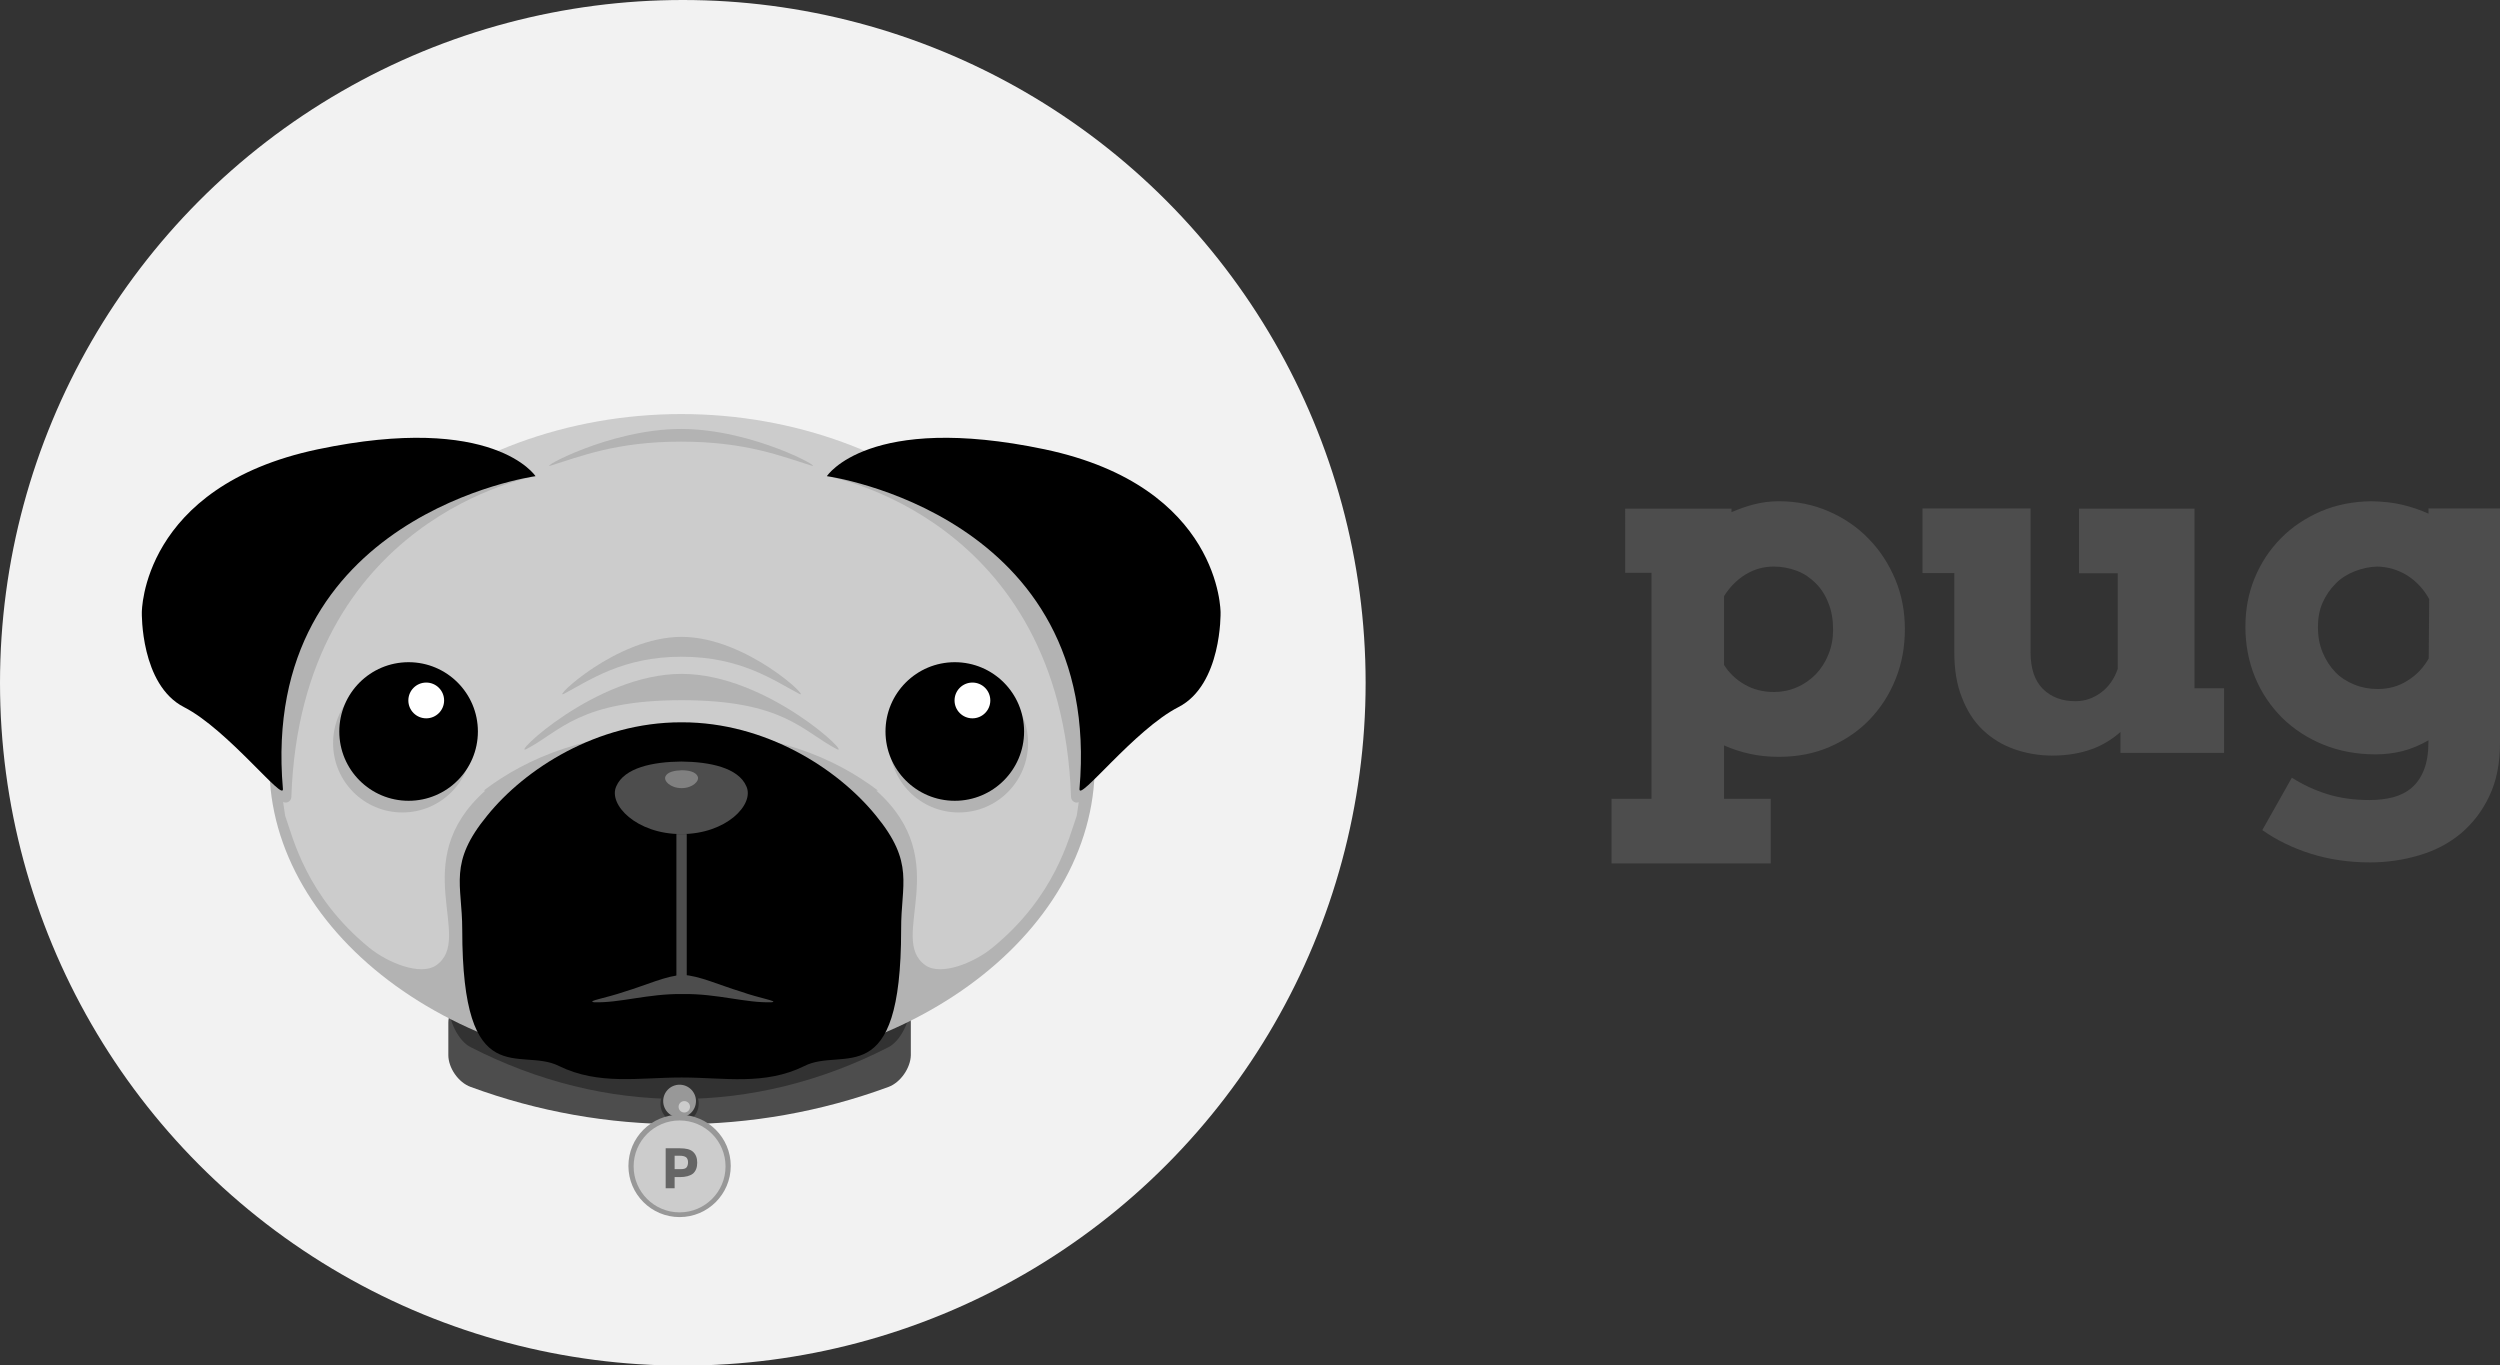 <?xml version="1.0" encoding="utf-8"?>
<!-- Generator: Adobe Illustrator 19.1.0, SVG Export Plug-In . SVG Version: 6.00 Build 0)  -->
<svg version="1.1" id="Layer_1" xmlns="http://www.w3.org/2000/svg" xmlns:xlink="http://www.w3.org/1999/xlink" x="0px" y="0px"
	 viewBox="0 0 1006.5 549.7" style="enable-background:new 0 0 1006.5 549.7;" xml:space="preserve">
<rect x="0" y="0" width="1006.5" height="549.7" fill="#333333" stroke="none"/>
<style type="text/css">
	.st0{fill:#00A99D;}
	.st1{fill:#F2F2F2;}
	.st2{fill:#ED1C24;}
	.st3{fill:#C1272D;}
	.st4{fill:#FF931E;}
	.st5{fill:#FFB81E;}
	.st6{fill:#F7BD89;}
	.st7{fill:#FBD5A0;}
	.st8{fill:#FFFFFF;}
	.st9{fill:#333333;stroke:#4D4D4D;stroke-width:4.159;stroke-miterlimit:10;}
	.st10{fill:#4D4D4D;}
	.st11{fill:#808080;}
	.st12{fill:#323232;}
	.st13{fill:#989898;}
	.st14{fill:#CCCCCC;}
	.st15{fill:#B3B3B3;}
	.st16{fill:#656565;}
	.st17{fill:#4C3A2C;}
	.st18{fill:#261D16;}
</style>
<g>
	<g>
		<path class="st10" d="M654.2,204.8h42.9v1.4c3-1.3,6.1-2.4,9.3-3.2c3.2-0.8,6.4-1.2,9.8-1.2c7.2,0,13.9,1.4,20.1,4.1
			c6.2,2.7,11.6,6.4,16.1,11.1c4.6,4.7,8.1,10.2,10.7,16.4c2.6,6.3,3.8,12.9,3.8,19.9c0,7.1-1.2,13.8-3.7,20
			c-2.5,6.3-6,11.7-10.5,16.4c-4.5,4.7-9.9,8.3-16.1,11c-6.2,2.7-13,4-20.4,4c-4.2,0-8.1-0.4-11.7-1.2c-3.6-0.8-7.1-1.9-10.4-3.4
			v21.5h18.8v26h-64.1v-26h16.1v-91h-10.6V204.8z M714.1,228.1c-4,0-7.7,1-11.2,3.1c-3.5,2.1-6.4,5-8.8,8.8v27.7
			c2,3.2,4.8,5.9,8.3,7.9c3.5,2,7.4,3,11.8,3c3.2,0,6.3-0.6,9.2-1.9c2.9-1.2,5.4-3,7.6-5.2c2.1-2.2,3.9-4.9,5.1-8
			c1.3-3.1,1.9-6.4,1.9-10c0-4-0.6-7.6-1.9-10.7c-1.2-3.2-2.9-5.8-5.1-8c-2.2-2.2-4.7-3.9-7.6-5
			C720.5,228.7,717.4,228.1,714.1,228.1z"/>
		<path class="st10" d="M837,204.8h46.5v72.3h11.9v26h-41.7v-8.4c-3.4,3-7.3,5.4-11.8,7c-4.5,1.6-9.7,2.5-15.6,2.5
			c-5.4,0-10.6-0.9-15.4-2.6c-4.8-1.7-9-4.3-12.6-7.7c-3.6-3.4-6.4-7.8-8.4-13c-2.1-5.2-3.1-11.3-3.1-18.3v-31.9h-12.8v-26h43.5
			v57.9c0,6.6,1.7,11.5,5,14.8c3.4,3.3,7.7,4.9,13.1,4.9c3.8,0,7.2-1.2,10.3-3.5c3.1-2.3,5.3-5.5,6.7-9.5v-38.5H837V204.8z"/>
		<path class="st10" d="M977.8,298c-3.5,2-7.1,3.5-10.6,4.4c-3.5,0.9-7.2,1.3-10.8,1.3c-7.6,0-14.6-1.3-21-3.9
			c-6.4-2.6-11.9-6.2-16.6-10.8c-4.6-4.6-8.3-10-10.9-16.3c-2.6-6.3-3.9-13.1-3.9-20.4c0-6.9,1.2-13.4,3.7-19.5
			c2.5-6.1,6-11.4,10.5-16c4.5-4.6,9.9-8.2,16.1-10.9c6.3-2.7,13.1-4,20.4-4.1c4.5,0.1,8.6,0.5,12.4,1.4c3.8,0.9,7.3,2.1,10.6,3.6
			v-2.1h28.8V299c0,8.3-1.4,15.5-4.3,21.5c-2.8,6-6.7,11-11.4,15c-4.8,4-10.3,6.9-16.7,8.8c-6.3,1.9-13,2.9-19.9,2.9
			c-8.6,0-16.6-1.2-23.9-3.5c-7.3-2.3-13.8-5.5-19.5-9.5l11.9-21.1c4.4,2.8,9.1,5,14.2,6.6c5.1,1.6,10.8,2.4,17.1,2.4
			c3.4,0,6.6-0.4,9.4-1.1c2.9-0.8,5.4-2,7.5-3.8c2.1-1.8,3.8-4.2,5-7.3c1.2-3,1.8-6.9,1.8-11.5V298z M957.3,277.4
			c4.4,0,8.4-1.1,12-3.4c3.6-2.2,6.4-5.2,8.5-8.9l0.2-23.9c-2.2-4-5.1-7.1-8.8-9.5c-3.7-2.3-7.8-3.5-12.1-3.6
			c-3.1,0.1-6.1,0.7-9.1,1.9c-3,1.2-5.6,2.8-7.7,5c-2.2,2.2-3.9,4.7-5.2,7.6c-1.3,2.9-1.9,6.2-1.9,9.8c0,3.8,0.6,7.2,1.9,10.3
			c1.3,3.1,3,5.7,5.1,7.9c2.1,2.2,4.7,3.8,7.6,5C950.7,276.8,953.9,277.4,957.3,277.4z"/>
	</g>
	<g>
		<circle class="st1" cx="274.9" cy="274.9" r="274.9"/>
		<path class="st10" d="M357.7,437.6c-54.3,20-113.9,20-168.2,0c-5-1.8-9-7.7-9-12.8c0-4.4,0-8.7,0-13.1c0-5.1,4-7.6,9-5.8
			c54.3,20,113.9,20,168.2,0c5-1.8,9,0.7,9,5.8c0,4.4,0,8.7,0,13.1C366.6,429.9,362.6,435.8,357.7,437.6z"/>
		<path class="st12" d="M357.7,421.6c-54.3,27.8-113.9,27.8-168.2,0c-5-2.5-9-10.7-9-17.8c0-6,0-12.1,0-18.1c0-7.1,4-10.6,9-8
			c54.3,27.8,113.9,27.8,168.2,0c5-2.5,9,0.9,9,8c0,6,0,12.1,0,18.1C366.6,410.9,362.6,419.1,357.7,421.6z"/>
		<circle class="st12" cx="273.6" cy="444.4" r="7.7"/>
		<circle class="st13" cx="273.6" cy="443.3" r="6.6"/>
		<circle class="st14" cx="275.5" cy="445.6" r="2.3"/>
		<path class="st15" d="M440.5,301.8c5,68.5-69.1,130-165.9,129.9c-96.7,0.1-170.9-61.4-165.9-129.9c5-68.7,79.5-125.4,166.1-125.5
			C361.5,176.4,435.4,233.1,440.5,301.8z"/>
		<path class="st14" d="M274.3,166.7c-91,0-175.5,64.1-159.5,161.7c3.2,9,8.5,32.4,33.8,53.1c7.6,6.2,20.7,11.4,26.9,7.2
			c15.9-10.8-12.3-41.8,19.9-70.4c0,0-0.2,0-0.7,0c17.5-13.3,42.3-23.9,79.4-23.9c37.1,0,61.9,10.6,79.4,23.9c-0.4,0-0.7,0-0.7,0
			c32.2,28.6,4.1,59.6,19.9,70.4c6.2,4.2,19.4-1,26.9-7.2c25.3-20.7,30.7-44.1,33.9-53.1C449.5,230.7,365.3,166.7,274.3,166.7z"/>
		<path d="M352.6,328.3c-15.3-18.8-44.3-37.5-78-37.5h-0.3h-0.1c-33.8,0-62.8,18.7-78,37.5c-15.8,19.2-10.1,27.6-10.1,46
			c0,66.6,23.3,46.9,39,54.9c16,7.8,32.2,4.6,49.2,4.6h0h0.3c17,0,33.2,3.3,49.2-4.6c15.6-8,39,11.6,39-55
			C362.7,355.9,368.4,347.5,352.6,328.3z"/>
		<g>
			<circle class="st15" cx="162" cy="299.2" r="27.9"/>
			<circle class="st15" cx="169.2" cy="286.7" r="7.2"/>
		</g>
		<g>
			<circle cx="164.5" cy="294.5" r="27.9"/>
			<circle class="st8" cx="171.6" cy="282" r="7.2"/>
		</g>
		<g>
			<circle class="st15" cx="386" cy="299.2" r="27.9"/>
			<circle class="st15" cx="393.2" cy="286.7" r="7.2"/>
		</g>
		<g>
			<circle cx="384.4" cy="294.5" r="27.9"/>
			<circle class="st8" cx="391.5" cy="282" r="7.2"/>
		</g>
		<path class="st15" d="M215.6,191.7c0,0-94.5,16.3-98.3,129.2c-0.1,1.7-1.9,2.8-3.4,1.9l-3-1.8l-2.3-29.6l4.3-60.4l39.4-29.1
			l35.4-14.3L215.6,191.7z"/>
		<path class="st15" d="M332.9,191.7c0,0,94.5,16.3,98.3,129.2c0.1,1.7,1.9,2.8,3.4,1.9l3-1.8l2.3-29.6l-4.3-60.4l-39.4-29.1
			l-35.4-14.3L332.9,191.7z"/>
		<line class="st9" x1="274.4" y1="335.8" x2="274.4" y2="395.5"/>
		<g>
			<path d="M215.6,191.7c0,0-111.3,15.4-101.7,125.9c0.5,5.6-22.2-23.9-39.8-32.9s-17-38.1-17-38.1s-0.3-50.7,70.8-65.7
				C198.9,166,215.6,191.7,215.6,191.7z"/>
			<path d="M332.9,191.7c0,0,111.3,15.4,101.7,125.9c-0.5,5.6,22.2-23.9,39.8-32.9s17-38.1,17-38.1s0.3-50.7-70.8-65.7
				C349.6,166,332.9,191.7,332.9,191.7z"/>
		</g>
		<path class="st15" d="M274.4,271.3c-34.6,0-69.6,34-62.3,30.2c13.5-7.1,21.3-19.6,62.3-19.6s48.7,12.5,62.3,19.6
			C344,305.3,309,271.3,274.4,271.3z"/>
		<path class="st15" d="M274.4,256.4c-26.3,0-52.8,25.8-47.3,22.9c10.3-5.4,23.5-14.9,47.3-14.9c23.8,0,37,9.5,47.3,14.9
			C327.2,282.2,300.7,256.4,274.4,256.4z"/>
		<path class="st15" d="M274.2,172.7c-29,0-58.4,16.6-52.3,14.7c11.4-3.5,26-9.6,52.3-9.6s40.9,6.1,52.3,9.6
			C332.6,189.3,303.3,172.7,274.2,172.7z"/>
		<g>
			<path class="st10" d="M274.9,392.5c-6.4,0.2-15,4.2-23.3,6.7c-7.9,2.7-15.5,3.8-12.5,4.3c10.3,0.4,21.7-3.5,35.8-3.3
				c14-0.2,25.4,3.7,35.8,3.3c3-0.4-4.6-1.5-12.5-4.3C289.9,396.7,281.2,392.7,274.9,392.5z"/>
		</g>
		<path class="st10" d="M300.5,316.6c3.3,7.3-8.1,19.2-26.2,19.2c-18.1,0-29.5-11.9-26.2-19.2c3.2-7.5,14.7-9.9,26.2-10
			C285.8,306.7,297.3,309.1,300.5,316.6z"/>
		<path class="st11" d="M280.9,312.6c0.8,1.8-2,4.7-6.5,4.7c-4.5,0-7.3-2.9-6.5-4.7c0.8-1.8,3.6-2.4,6.5-2.5
			C277.2,310.1,280.1,310.7,280.9,312.6z"/>
		<circle class="st13" cx="273.6" cy="469.4" r="20.6"/>
		<circle class="st14" cx="273.6" cy="469.6" r="18.5"/>
		<g>
			<path class="st16" d="M279,463.7c1.1,1,1.7,2.4,1.7,4.4c0,2-0.6,3.4-1.7,4.4c-1.2,0.9-2.9,1.4-5.3,1.4h-2.1v4.5H268v-16.1h5.7
				C276.1,462.3,277.9,462.7,279,463.7z M276.4,470c0.4-0.5,0.6-1.2,0.6-2.1c0-0.9-0.3-1.6-0.8-2c-0.6-0.4-1.4-0.6-2.6-0.6h-2v5.4
				h2.4C275.2,470.7,276,470.5,276.4,470z"/>
		</g>
	</g>
</g>
</svg>
